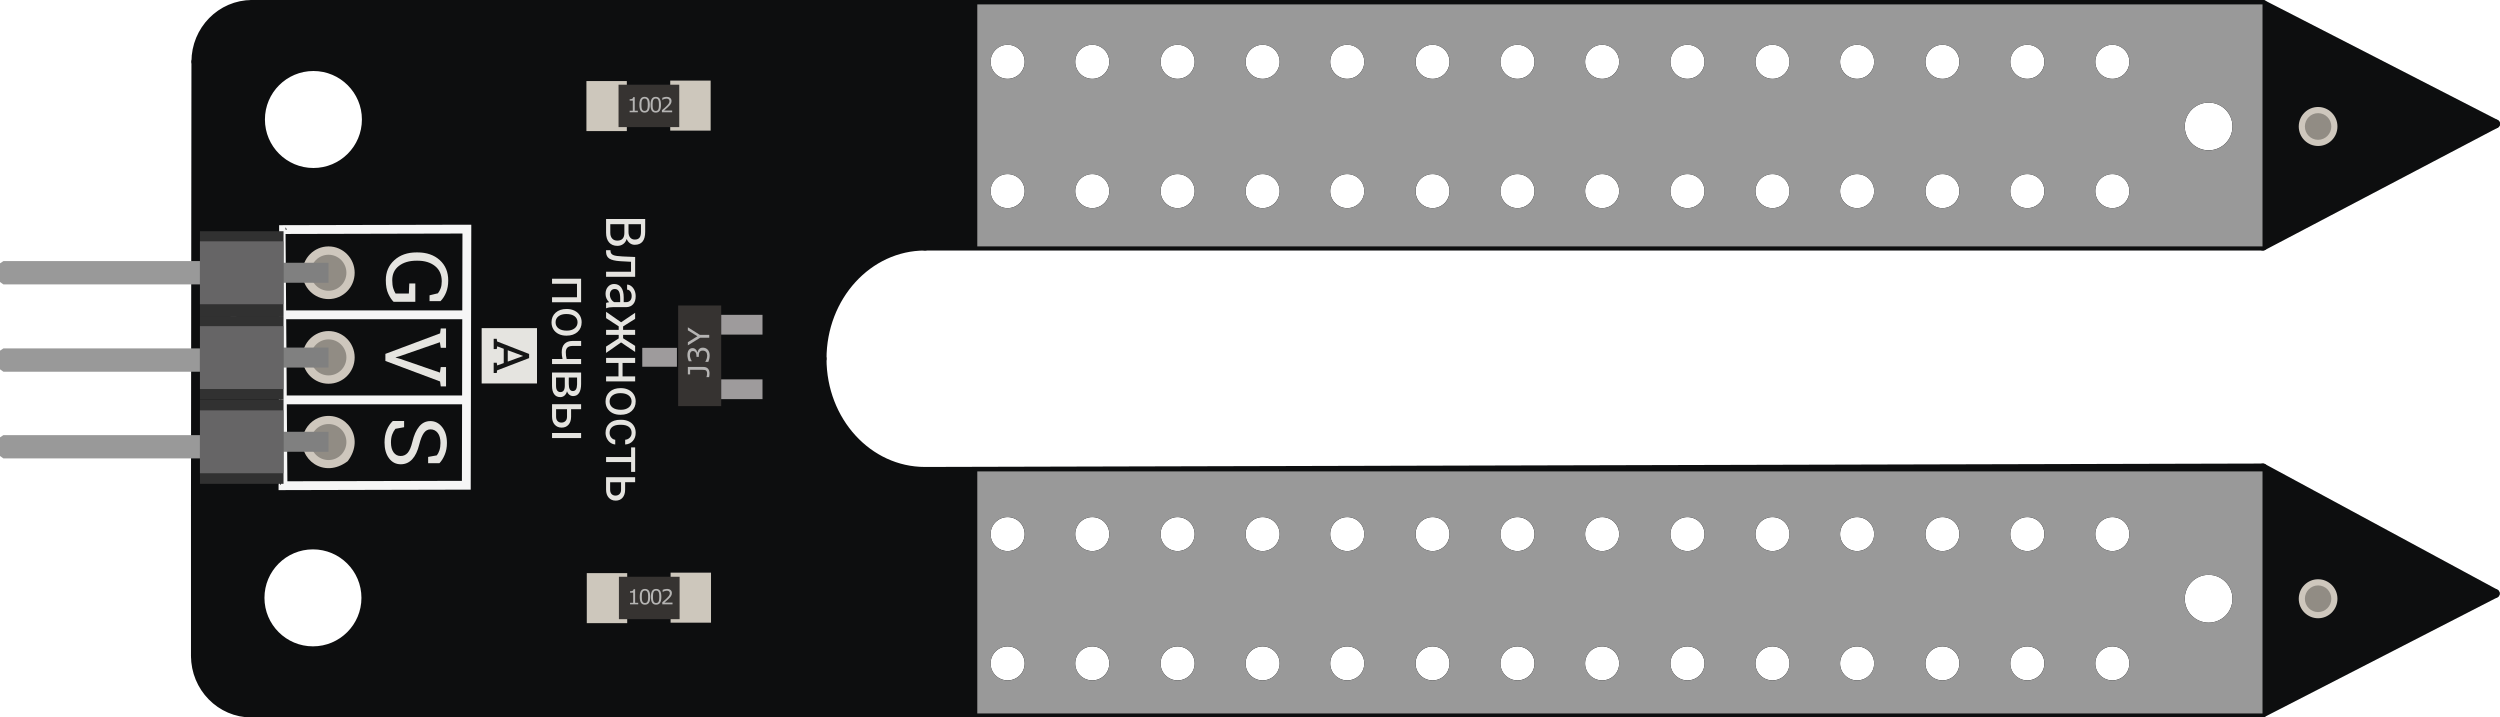 <?xml version="1.0" encoding="utf-8"?>
<!-- Generator: Adobe Illustrator 22.0.1, SVG Export Plug-In . SVG Version: 6.00 Build 0)  -->
<svg version="1.1" id="Слой_1" xmlns="http://www.w3.org/2000/svg" xmlns:xlink="http://www.w3.org/1999/xlink" x="0px" y="0px"
	 viewBox="0 0 212.655 61.03" style="enable-background:new 0 0 212.655 61.03;" xml:space="preserve">
<style type="text/css">
	.st0{fill:#0D0E0F;}
	.st1{fill:none;stroke:#0D0E0F;stroke-width:0.75;stroke-linecap:round;stroke-linejoin:round;stroke-miterlimit:10;}
	.st2{fill:#999999;}
	.st3{fill:#E5E4E0;}
	.st4{fill:#151616;}
	.st5{fill:none;stroke:#F6F6F6;stroke-width:0.75;stroke-miterlimit:10;}
	.st6{fill:#CEC7BD;}
	.st7{fill:#918C84;}
	.st8{fill:#CDC7BC;}
	.st9{fill:#363331;}
	.st10{fill:#B5B4B3;}
	.st11{fill:#9E9B9C;}
	.st12{fill:#808080;}
	.st13{fill:#313131;}
	.st14{fill:#666566;}
</style>
<g id="Конту">
	<g id="XMLID_1_">
		<g>
			<path class="st0" d="M114.6,57.875c0.8,0,1.45-0.64,1.45-1.44
				s-0.65-1.45-1.45-1.45c-0.8,0-1.45,0.65-1.45,1.45
				S113.8,57.875,114.6,57.875z M129.08,57.875c0.8,0,1.45-0.64,1.45-1.44
				s-0.65-1.45-1.45-1.45s-1.45,0.65-1.45,1.45S128.28,57.875,129.08,57.875z
				 M165.23,57.875c0.8,0,1.44-0.64,1.44-1.44s-0.64-1.45-1.44-1.45
				c-0.81,0-1.45,0.65-1.45,1.45S164.42,57.875,165.23,57.875z M172.45,57.875
				c0.8,0,1.45-0.64,1.45-1.44s-0.65-1.45-1.45-1.45
				c-0.8,0-1.45,0.65-1.45,1.45S171.65,57.875,172.45,57.875z M100.17,57.875
				c0.8,0,1.45-0.64,1.45-1.44s-0.65-1.45-1.45-1.45
				c-0.8,0-1.45,0.65-1.45,1.45S99.37,57.875,100.17,57.875z M85.71,57.875
				c0.8,0,1.45-0.64,1.45-1.44s-0.65-1.45-1.45-1.45
				c-0.8,0-1.45,0.65-1.45,1.45S84.91,57.875,85.71,57.875z M150.77,57.875
				c0.8,0,1.45-0.64,1.45-1.44s-0.65-1.45-1.45-1.45
				s-1.45,0.65-1.45,1.45S149.97,57.875,150.77,57.875z M143.54,57.875
				c0.8,0,1.45-0.64,1.45-1.44s-0.65-1.45-1.45-1.45
				s-1.45,0.65-1.45,1.45S142.74,57.875,143.54,57.875z M107.4,57.875
				c0.8,0,1.45-0.64,1.45-1.44s-0.65-1.45-1.45-1.45
				c-0.8,0-1.45,0.65-1.45,1.45S106.6,57.875,107.4,57.875z M179.68,57.875
				c0.8,0,1.45-0.64,1.45-1.44s-0.65-1.45-1.45-1.45
				s-1.45,0.65-1.45,1.45S178.88,57.875,179.68,57.875z M92.91,57.875
				c0.8,0,1.45-0.64,1.45-1.44s-0.65-1.45-1.45-1.45
				c-0.8,0-1.45,0.65-1.45,1.45S92.11,57.875,92.91,57.875z M121.86,57.875
				c0.8,0,1.44-0.64,1.44-1.44s-0.64-1.45-1.44-1.45
				c-0.81,0-1.45,0.65-1.45,1.45S121.05,57.875,121.86,57.875z M157.97,57.875
				c0.8,0,1.45-0.64,1.45-1.44s-0.65-1.45-1.45-1.45
				s-1.45,0.65-1.45,1.45S157.17,57.875,157.97,57.875z M192.49,39.805
				l19.76,10.68l-19.8,10.17H21.4c-2.64,0-4.78-2.18-4.78-4.88v-12.75
				L16.66,5.245c0-2.69,2.14-4.87,4.78-4.87h171.05l19.79,10.16
				l-19.79,10.4H78.68c-4.84,0-8.75,4.29-8.75,9.58c0,5.3,3.91,9.58,8.75,9.58
				L192.49,39.805z M136.28,57.875c0.8,0,1.45-0.64,1.45-1.44
				s-0.65-1.45-1.45-1.45c-0.8,0-1.45,0.65-1.45,1.45
				S135.48,57.875,136.28,57.875z M189.9,10.755c0-1.12-0.91-2.03-2.03-2.03
				c-1.12,0-2.03,0.91-2.03,2.03c0,1.13,0.91,2.03,2.03,2.03
				C188.99,12.785,189.9,11.885,189.9,10.755z M189.9,50.935
				c0-1.13-0.91-2.04-2.03-2.04c-1.12,0-2.03,0.91-2.03,2.04
				c0,1.12,0.91,2.03,2.03,2.03C188.99,52.965,189.9,52.055,189.9,50.935z
				 M181.13,5.255c0-0.8-0.65-1.45-1.45-1.45s-1.45,0.65-1.45,1.45
				s0.65,1.45,1.45,1.45S181.13,6.055,181.13,5.255z M181.13,16.255
				c0-0.8-0.65-1.45-1.45-1.45s-1.45,0.65-1.45,1.45
				c0,0.8,0.65,1.45,1.45,1.45S181.13,17.055,181.13,16.255z M181.13,45.435
				c0-0.8-0.65-1.45-1.45-1.45s-1.45,0.65-1.45,1.45
				S178.88,46.875,179.68,46.875S181.13,46.235,181.13,45.435z M173.9,5.255
				c0-0.8-0.65-1.45-1.45-1.45c-0.8,0-1.45,0.65-1.45,1.45
				s0.65,1.45,1.45,1.45C173.25,6.705,173.9,6.055,173.9,5.255z
				 M173.9,16.255c0-0.8-0.65-1.45-1.45-1.45
				c-0.8,0-1.45,0.65-1.45,1.45c0,0.8,0.65,1.45,1.45,1.45
				C173.25,17.705,173.9,17.055,173.9,16.255z M173.9,45.435
				c0-0.8-0.65-1.45-1.45-1.45c-0.8,0-1.45,0.65-1.45,1.45
				S171.65,46.875,172.45,46.875C173.25,46.875,173.9,46.235,173.9,45.435z
				 M166.67,5.255c0-0.8-0.64-1.45-1.44-1.45c-0.81,0-1.45,0.65-1.45,1.45
				s0.64,1.45,1.45,1.45C166.03,6.705,166.67,6.055,166.67,5.255z
				 M166.67,16.255c0-0.8-0.64-1.45-1.44-1.45
				c-0.81,0-1.45,0.65-1.45,1.45c0,0.8,0.64,1.45,1.45,1.45
				C166.03,17.705,166.67,17.055,166.67,16.255z M166.67,45.435
				c0-0.8-0.64-1.45-1.44-1.45c-0.81,0-1.45,0.65-1.45,1.45
				S164.42,46.875,165.23,46.875C166.03,46.875,166.67,46.235,166.67,45.435z
				 M159.42,5.255c0-0.8-0.65-1.45-1.45-1.45s-1.45,0.65-1.45,1.45
				s0.65,1.45,1.45,1.45S159.42,6.055,159.42,5.255z M159.42,16.255
				c0-0.8-0.65-1.45-1.45-1.45s-1.45,0.65-1.45,1.45
				c0,0.8,0.65,1.45,1.45,1.45S159.42,17.055,159.42,16.255z M159.42,45.435
				c0-0.8-0.65-1.45-1.45-1.45s-1.45,0.65-1.45,1.45
				S157.17,46.875,157.97,46.875S159.42,46.235,159.42,45.435z M152.22,5.255
				c0-0.8-0.65-1.45-1.45-1.45s-1.45,0.65-1.45,1.45s0.65,1.45,1.45,1.45
				S152.22,6.055,152.22,5.255z M152.22,16.255c0-0.8-0.65-1.45-1.45-1.45
				s-1.45,0.65-1.45,1.45c0,0.8,0.65,1.45,1.45,1.45
				S152.22,17.055,152.22,16.255z M152.22,45.435c0-0.8-0.65-1.45-1.45-1.45
				s-1.45,0.65-1.45,1.45S149.97,46.875,150.77,46.875
				S152.22,46.235,152.22,45.435z M144.99,5.255c0-0.8-0.65-1.45-1.45-1.45
				s-1.45,0.65-1.45,1.45s0.65,1.45,1.45,1.45S144.99,6.055,144.99,5.255z
				 M144.99,16.255c0-0.8-0.65-1.45-1.45-1.45s-1.45,0.65-1.45,1.45
				c0,0.8,0.65,1.45,1.45,1.45S144.99,17.055,144.99,16.255z M144.99,45.435
				c0-0.8-0.65-1.45-1.45-1.45s-1.45,0.65-1.45,1.45
				S142.74,46.875,143.54,46.875S144.99,46.235,144.99,45.435z M137.73,5.255
				c0-0.8-0.65-1.45-1.45-1.45c-0.8,0-1.45,0.65-1.45,1.45
				s0.65,1.45,1.45,1.45C137.08,6.705,137.73,6.055,137.73,5.255z
				 M137.73,16.255c0-0.8-0.65-1.45-1.45-1.45
				c-0.8,0-1.45,0.65-1.45,1.45c0,0.8,0.65,1.45,1.45,1.45
				C137.08,17.705,137.73,17.055,137.73,16.255z M137.73,45.435
				c0-0.8-0.65-1.45-1.45-1.45c-0.8,0-1.45,0.65-1.45,1.45
				S135.48,46.875,136.28,46.875C137.08,46.875,137.73,46.235,137.73,45.435z M130.53,5.255
				c0-0.8-0.65-1.45-1.45-1.45s-1.45,0.65-1.45,1.45s0.65,1.45,1.45,1.45
				S130.53,6.055,130.53,5.255z M130.53,16.255c0-0.8-0.65-1.45-1.45-1.45
				s-1.45,0.65-1.45,1.45c0,0.8,0.65,1.45,1.45,1.45
				S130.53,17.055,130.53,16.255z M130.53,45.435c0-0.8-0.65-1.45-1.45-1.45
				s-1.45,0.65-1.45,1.45S128.28,46.875,129.08,46.875
				S130.53,46.235,130.53,45.435z M123.3,5.255c0-0.8-0.64-1.45-1.44-1.45
				c-0.81,0-1.45,0.65-1.45,1.45s0.64,1.45,1.45,1.45
				C122.66,6.705,123.3,6.055,123.3,5.255z M123.3,16.255
				c0-0.8-0.64-1.45-1.44-1.45c-0.81,0-1.45,0.65-1.45,1.45
				c0,0.8,0.64,1.45,1.45,1.45C122.66,17.705,123.3,17.055,123.3,16.255z
				 M123.3,45.435c0-0.8-0.64-1.45-1.44-1.45
				c-0.81,0-1.45,0.65-1.45,1.45S121.05,46.875,121.86,46.875
				C122.66,46.875,123.3,46.235,123.3,45.435z M116.05,5.255
				c0-0.8-0.65-1.45-1.45-1.45c-0.8,0-1.45,0.65-1.45,1.45
				s0.65,1.45,1.45,1.45C115.4,6.705,116.05,6.055,116.05,5.255z
				 M116.05,16.255c0-0.8-0.65-1.45-1.45-1.45
				c-0.8,0-1.45,0.65-1.45,1.45c0,0.8,0.65,1.45,1.45,1.45
				C115.4,17.705,116.05,17.055,116.05,16.255z M116.05,45.435
				c0-0.8-0.65-1.45-1.45-1.45c-0.8,0-1.45,0.65-1.45,1.45
				S113.8,46.875,114.6,46.875C115.4,46.875,116.05,46.235,116.05,45.435z
				 M108.85,5.255c0-0.8-0.65-1.45-1.45-1.45c-0.8,0-1.45,0.65-1.45,1.45
				s0.65,1.45,1.45,1.45C108.2,6.705,108.85,6.055,108.85,5.255z
				 M108.85,16.255c0-0.8-0.65-1.45-1.45-1.45
				c-0.8,0-1.45,0.65-1.45,1.45c0,0.8,0.65,1.45,1.45,1.45
				C108.2,17.705,108.85,17.055,108.85,16.255z M108.85,45.435
				c0-0.8-0.65-1.45-1.45-1.45c-0.8,0-1.45,0.65-1.45,1.45
				S106.6,46.875,107.4,46.875C108.2,46.875,108.85,46.235,108.85,45.435z
				 M101.62,5.255c0-0.8-0.65-1.45-1.45-1.45c-0.8,0-1.45,0.65-1.45,1.45
				s0.65,1.45,1.45,1.45C100.97,6.705,101.62,6.055,101.62,5.255z
				 M101.62,16.255c0-0.8-0.65-1.45-1.45-1.45
				c-0.8,0-1.45,0.65-1.45,1.45c0,0.8,0.65,1.45,1.45,1.45
				C100.97,17.705,101.62,17.055,101.62,16.255z M101.62,45.435
				c0-0.8-0.65-1.45-1.45-1.45c-0.8,0-1.45,0.65-1.45,1.45
				S99.37,46.875,100.17,46.875C100.97,46.875,101.62,46.235,101.62,45.435z
				 M94.36,5.255c0-0.8-0.65-1.45-1.45-1.45c-0.8,0-1.45,0.65-1.45,1.45
				s0.65,1.45,1.45,1.45C93.71,6.705,94.36,6.055,94.36,5.255z
				 M94.36,16.255c0-0.8-0.65-1.45-1.45-1.45
				c-0.8,0-1.45,0.65-1.45,1.45c0,0.8,0.65,1.45,1.45,1.45
				C93.71,17.705,94.36,17.055,94.36,16.255z M94.36,45.435
				c0-0.8-0.65-1.45-1.45-1.45c-0.8,0-1.45,0.65-1.45,1.45
				S92.11,46.875,92.91,46.875C93.71,46.875,94.36,46.235,94.36,45.435z M87.16,5.255
				c0-0.8-0.65-1.45-1.45-1.45c-0.8,0-1.45,0.65-1.45,1.45
				s0.65,1.45,1.45,1.45C86.51,6.705,87.16,6.055,87.16,5.255z
				 M87.16,16.255c0-0.8-0.65-1.45-1.45-1.45
				c-0.8,0-1.45,0.65-1.45,1.45c0,0.8,0.65,1.45,1.45,1.45
				C86.51,17.705,87.16,17.055,87.16,16.255z M87.16,45.435
				c0-0.8-0.65-1.45-1.45-1.45c-0.8,0-1.45,0.65-1.45,1.45
				S84.91,46.875,85.71,46.875C86.51,46.875,87.16,46.235,87.16,45.435z M31.16,10.165
				c0-2.49-2.02-4.5-4.5-4.5c-2.49,0-4.5,2.01-4.5,4.5c0,2.48,2.01,4.5,4.5,4.5
				C29.14,14.665,31.16,12.645,31.16,10.165z M31.12,50.855
				c0-2.48-2.01-4.5-4.5-4.5c-2.48,0-4.5,2.02-4.5,4.5c0,2.49,2.02,4.5,4.5,4.5
				C29.11,55.355,31.12,53.345,31.12,50.855z"/>
		</g>
		<g>
			<path class="st1" d="M16.66,5.245c0-2.69,2.14-4.87,4.78-4.87"/>
			<line class="st1" x1="21.44" y1="0.375" x2="192.49" y2="0.375"/>
			<line class="st1" x1="192.49" y1="20.935" x2="78.68" y2="20.935"/>
			<line class="st1" x1="192.49" y1="0.375" x2="212.28" y2="10.535"/>
			<line class="st1" x1="192.49" y1="20.935" x2="212.28" y2="10.535"/>
			<path class="st1" d="M69.93,30.515c0-5.29,3.91-9.58,8.75-9.58"/>
			<line class="st1" x1="16.66" y1="5.245" x2="16.62" y2="43.025"/>
			<circle class="st1" cx="26.66" cy="10.165" r="4.5"/>
			<path class="st1" d="M16.62,55.775c0,2.7,2.14,4.88,4.78,4.88"/>
			<line class="st1" x1="21.4" y1="60.655" x2="192.45" y2="60.655"/>
			<line class="st1" x1="192.49" y1="39.805" x2="78.68" y2="40.095"/>
			<line class="st1" x1="192.45" y1="60.655" x2="212.25" y2="50.485"/>
			<line class="st1" x1="192.49" y1="39.805" x2="212.25" y2="50.485"/>
			<path class="st1" d="M69.93,30.515c0,5.3,3.91,9.58,8.75,9.58"/>
			<line class="st1" x1="16.62" y1="55.775" x2="16.62" y2="43.025"/>
			<circle class="st1" cx="26.62" cy="50.855" r="4.5"/>
		</g>
	</g>
</g>
<g id="Слой_14">
	<path class="st2" d="M83.13,0.372v20.588h109.324V0.372H83.13z M85.714,6.708
		c-0.8,0-1.449-0.649-1.449-1.449c0-0.8,0.649-1.449,1.449-1.449
		S87.163,4.458,87.163,5.259C87.163,6.059,86.514,6.708,85.714,6.708z M92.913,6.708
		c-0.8,0-1.449-0.649-1.449-1.449c0-0.8,0.649-1.449,1.449-1.449
		s1.449,0.649,1.449,1.449C94.362,6.059,93.713,6.708,92.913,6.708z
		 M100.17,6.708c-0.8,0-1.449-0.649-1.449-1.449
		c0-0.8,0.649-1.449,1.449-1.449c0.8,0,1.449,0.649,1.449,1.449
		C101.619,6.059,100.971,6.708,100.17,6.708z M107.399,6.708
		c-0.8,0-1.449-0.649-1.449-1.449c0-0.8,0.649-1.449,1.449-1.449
		s1.449,0.649,1.449,1.449C108.848,6.059,108.199,6.708,107.399,6.708z
		 M114.598,6.708c-0.8,0-1.449-0.649-1.449-1.449c0-0.8,0.649-1.449,1.449-1.449
		s1.449,0.649,1.449,1.449C116.047,6.059,115.398,6.708,114.598,6.708z
		 M121.855,6.708c-0.8,0-1.449-0.649-1.449-1.449
		c0-0.8,0.649-1.449,1.449-1.449c0.8,0,1.449,0.649,1.449,1.449
		C123.305,6.059,122.656,6.708,121.855,6.708z M129.084,6.708
		c-0.8,0-1.449-0.649-1.449-1.449c0-0.8,0.649-1.449,1.449-1.449
		s1.449,0.649,1.449,1.449C130.533,6.059,129.884,6.708,129.084,6.708z
		 M136.283,6.708c-0.8,0-1.449-0.649-1.449-1.449c0-0.8,0.649-1.449,1.449-1.449
		s1.449,0.649,1.449,1.449C137.732,6.059,137.083,6.708,136.283,6.708z
		 M143.541,6.708c-0.8,0-1.449-0.649-1.449-1.449
		c0-0.8,0.649-1.449,1.449-1.449c0.8,0,1.449,0.649,1.449,1.449
		C144.99,6.059,144.341,6.708,143.541,6.708z M150.769,6.708
		c-0.8,0-1.449-0.649-1.449-1.449c0-0.8,0.649-1.449,1.449-1.449
		s1.449,0.649,1.449,1.449C152.218,6.059,151.569,6.708,150.769,6.708z
		 M157.968,6.708c-0.8,0-1.449-0.649-1.449-1.449c0-0.8,0.649-1.449,1.449-1.449
		s1.449,0.649,1.449,1.449C159.417,6.059,158.768,6.708,157.968,6.708z
		 M165.226,6.708c-0.8,0-1.449-0.649-1.449-1.449
		c0-0.8,0.649-1.449,1.449-1.449c0.8,0,1.449,0.649,1.449,1.449
		C166.675,6.059,166.026,6.708,165.226,6.708z M172.454,6.708
		c-0.8,0-1.449-0.649-1.449-1.449c0-0.8,0.649-1.449,1.449-1.449
		s1.449,0.649,1.449,1.449C173.903,6.059,173.254,6.708,172.454,6.708z
		 M179.682,6.708c-0.8,0-1.449-0.649-1.449-1.449c0-0.8,0.649-1.449,1.449-1.449
		s1.449,0.649,1.449,1.449C181.131,6.059,180.483,6.708,179.682,6.708z
		 M85.714,17.708c-0.8,0-1.449-0.649-1.449-1.449c0-0.8,0.649-1.449,1.449-1.449
		s1.449,0.649,1.449,1.449C87.163,17.059,86.514,17.708,85.714,17.708z
		 M92.913,17.708c-0.8,0-1.449-0.649-1.449-1.449c0-0.8,0.649-1.449,1.449-1.449
		s1.449,0.649,1.449,1.449C94.362,17.059,93.713,17.708,92.913,17.708z
		 M100.17,17.708c-0.8,0-1.449-0.649-1.449-1.449
		c0-0.8,0.649-1.449,1.449-1.449c0.8,0,1.449,0.649,1.449,1.449
		C101.619,17.059,100.971,17.708,100.17,17.708z M107.399,17.708
		c-0.8,0-1.449-0.649-1.449-1.449c0-0.8,0.649-1.449,1.449-1.449
		s1.449,0.649,1.449,1.449C108.848,17.059,108.199,17.708,107.399,17.708z
		 M114.598,17.708c-0.8,0-1.449-0.649-1.449-1.449
		c0-0.8,0.649-1.449,1.449-1.449s1.449,0.649,1.449,1.449
		C116.047,17.059,115.398,17.708,114.598,17.708z M121.855,17.708
		c-0.8,0-1.449-0.649-1.449-1.449c0-0.8,0.649-1.449,1.449-1.449
		c0.8,0,1.449,0.649,1.449,1.449C123.305,17.059,122.656,17.708,121.855,17.708z
		 M129.084,17.708c-0.8,0-1.449-0.649-1.449-1.449c0-0.8,0.649-1.449,1.449-1.449
		s1.449,0.649,1.449,1.449C130.533,17.059,129.884,17.708,129.084,17.708z
		 M136.283,17.708c-0.8,0-1.449-0.649-1.449-1.449
		c0-0.8,0.649-1.449,1.449-1.449s1.449,0.649,1.449,1.449
		C137.732,17.059,137.083,17.708,136.283,17.708z M143.541,17.708
		c-0.8,0-1.449-0.649-1.449-1.449c0-0.8,0.649-1.449,1.449-1.449
		c0.8,0,1.449,0.649,1.449,1.449C144.99,17.059,144.341,17.708,143.541,17.708z
		 M150.769,17.708c-0.8,0-1.449-0.649-1.449-1.449
		c0-0.8,0.649-1.449,1.449-1.449s1.449,0.649,1.449,1.449
		C152.218,17.059,151.569,17.708,150.769,17.708z M157.968,17.708
		c-0.8,0-1.449-0.649-1.449-1.449c0-0.8,0.649-1.449,1.449-1.449
		s1.449,0.649,1.449,1.449C159.417,17.059,158.768,17.708,157.968,17.708z
		 M165.226,17.708c-0.8,0-1.449-0.649-1.449-1.449
		c0-0.8,0.649-1.449,1.449-1.449c0.8,0,1.449,0.649,1.449,1.449
		C166.675,17.059,166.026,17.708,165.226,17.708z M172.454,17.708
		c-0.8,0-1.449-0.649-1.449-1.449c0-0.8,0.649-1.449,1.449-1.449
		s1.449,0.649,1.449,1.449C173.903,17.059,173.254,17.708,172.454,17.708z
		 M179.682,17.708c-0.8,0-1.449-0.649-1.449-1.449
		c0-0.8,0.649-1.449,1.449-1.449s1.449,0.649,1.449,1.449
		C181.131,17.059,180.483,17.708,179.682,17.708z M189.901,10.759
		c0,1.122-0.909,2.031-2.031,2.031s-2.031-0.909-2.031-2.031s0.909-2.031,2.031-2.031
		S189.901,9.637,189.901,10.759z"/>
	<path class="st2" d="M83.13,40.1v20.588h109.324V40.1H83.13z M85.714,46.88
		c-0.8,0-1.449-0.649-1.449-1.449c0-0.8,0.649-1.449,1.449-1.449
		s1.449,0.649,1.449,1.449C87.163,46.231,86.514,46.88,85.714,46.88z
		 M92.913,46.88c-0.8,0-1.449-0.649-1.449-1.449c0-0.8,0.649-1.449,1.449-1.449
		s1.449,0.649,1.449,1.449C94.362,46.231,93.713,46.88,92.913,46.88z
		 M100.17,46.88c-0.8,0-1.449-0.649-1.449-1.449
		c0-0.8,0.649-1.449,1.449-1.449c0.8,0,1.449,0.649,1.449,1.449
		C101.619,46.231,100.971,46.88,100.17,46.88z M107.399,46.88
		c-0.8,0-1.449-0.649-1.449-1.449c0-0.8,0.649-1.449,1.449-1.449
		s1.449,0.649,1.449,1.449C108.848,46.231,108.199,46.88,107.399,46.88z
		 M114.598,46.88c-0.8,0-1.449-0.649-1.449-1.449
		c0-0.8,0.649-1.449,1.449-1.449s1.449,0.649,1.449,1.449
		C116.047,46.231,115.398,46.88,114.598,46.88z M121.855,46.88
		c-0.8,0-1.449-0.649-1.449-1.449c0-0.8,0.649-1.449,1.449-1.449
		c0.8,0,1.449,0.649,1.449,1.449C123.305,46.231,122.656,46.88,121.855,46.88z
		 M129.084,46.88c-0.8,0-1.449-0.649-1.449-1.449c0-0.8,0.649-1.449,1.449-1.449
		s1.449,0.649,1.449,1.449C130.533,46.231,129.884,46.88,129.084,46.88z
		 M136.283,46.88c-0.8,0-1.449-0.649-1.449-1.449
		c0-0.8,0.649-1.449,1.449-1.449s1.449,0.649,1.449,1.449
		C137.732,46.231,137.083,46.88,136.283,46.88z M143.541,46.88
		c-0.8,0-1.449-0.649-1.449-1.449c0-0.8,0.649-1.449,1.449-1.449
		c0.8,0,1.449,0.649,1.449,1.449C144.99,46.231,144.341,46.88,143.541,46.88z
		 M150.769,46.88c-0.8,0-1.449-0.649-1.449-1.449
		c0-0.8,0.649-1.449,1.449-1.449s1.449,0.649,1.449,1.449
		C152.218,46.231,151.569,46.88,150.769,46.88z M157.968,46.88
		c-0.8,0-1.449-0.649-1.449-1.449c0-0.8,0.649-1.449,1.449-1.449
		s1.449,0.649,1.449,1.449C159.417,46.231,158.768,46.88,157.968,46.88z
		 M165.226,46.88c-0.8,0-1.449-0.649-1.449-1.449
		c0-0.8,0.649-1.449,1.449-1.449c0.8,0,1.449,0.649,1.449,1.449
		C166.675,46.231,166.026,46.88,165.226,46.88z M172.454,46.88
		c-0.8,0-1.449-0.649-1.449-1.449c0-0.8,0.649-1.449,1.449-1.449
		s1.449,0.649,1.449,1.449C173.903,46.231,173.254,46.88,172.454,46.88z
		 M179.682,46.88c-0.8,0-1.449-0.649-1.449-1.449
		c0-0.8,0.649-1.449,1.449-1.449s1.449,0.649,1.449,1.449
		C181.131,46.231,180.483,46.88,179.682,46.88z M85.714,57.88
		c-0.8,0-1.449-0.649-1.449-1.449c0-0.8,0.649-1.449,1.449-1.449
		s1.449,0.649,1.449,1.449C87.163,57.231,86.514,57.88,85.714,57.88z
		 M92.913,57.88c-0.8,0-1.449-0.649-1.449-1.449c0-0.8,0.649-1.449,1.449-1.449
		s1.449,0.649,1.449,1.449C94.362,57.231,93.713,57.88,92.913,57.88z
		 M100.17,57.88c-0.8,0-1.449-0.649-1.449-1.449
		c0-0.8,0.649-1.449,1.449-1.449c0.8,0,1.449,0.649,1.449,1.449
		C101.619,57.231,100.971,57.88,100.17,57.88z M107.399,57.88
		c-0.8,0-1.449-0.649-1.449-1.449c0-0.8,0.649-1.449,1.449-1.449
		s1.449,0.649,1.449,1.449C108.848,57.231,108.199,57.88,107.399,57.88z
		 M114.598,57.88c-0.8,0-1.449-0.649-1.449-1.449
		c0-0.8,0.649-1.449,1.449-1.449s1.449,0.649,1.449,1.449
		C116.047,57.231,115.398,57.88,114.598,57.88z M121.855,57.88
		c-0.8,0-1.449-0.649-1.449-1.449c0-0.8,0.649-1.449,1.449-1.449
		c0.8,0,1.449,0.649,1.449,1.449C123.305,57.231,122.656,57.88,121.855,57.88z
		 M129.084,57.88c-0.8,0-1.449-0.649-1.449-1.449c0-0.8,0.649-1.449,1.449-1.449
		s1.449,0.649,1.449,1.449C130.533,57.231,129.884,57.88,129.084,57.88z
		 M136.283,57.88c-0.8,0-1.449-0.649-1.449-1.449
		c0-0.8,0.649-1.449,1.449-1.449s1.449,0.649,1.449,1.449
		C137.732,57.231,137.083,57.88,136.283,57.88z M143.541,57.88
		c-0.8,0-1.449-0.649-1.449-1.449c0-0.8,0.649-1.449,1.449-1.449
		c0.8,0,1.449,0.649,1.449,1.449C144.99,57.231,144.341,57.88,143.541,57.88z
		 M150.769,57.88c-0.8,0-1.449-0.649-1.449-1.449
		c0-0.8,0.649-1.449,1.449-1.449s1.449,0.649,1.449,1.449
		C152.218,57.231,151.569,57.88,150.769,57.88z M157.968,57.88
		c-0.8,0-1.449-0.649-1.449-1.449c0-0.8,0.649-1.449,1.449-1.449
		s1.449,0.649,1.449,1.449C159.417,57.231,158.768,57.88,157.968,57.88z
		 M165.226,57.88c-0.8,0-1.449-0.649-1.449-1.449
		c0-0.8,0.649-1.449,1.449-1.449c0.8,0,1.449,0.649,1.449,1.449
		C166.675,57.231,166.026,57.88,165.226,57.88z M172.454,57.88
		c-0.8,0-1.449-0.649-1.449-1.449c0-0.8,0.649-1.449,1.449-1.449
		s1.449,0.649,1.449,1.449C173.903,57.231,173.254,57.88,172.454,57.88z
		 M179.682,57.88c-0.8,0-1.449-0.649-1.449-1.449
		c0-0.8,0.649-1.449,1.449-1.449s1.449,0.649,1.449,1.449
		C181.131,57.231,180.483,57.88,179.682,57.88z M189.901,50.931
		c0,1.122-0.909,2.031-2.031,2.031s-2.031-0.909-2.031-2.031c0-1.122,0.909-2.031,2.031-2.031
		S189.901,49.809,189.901,50.931z"/>
	<g>
		<path class="st3" d="M51.555,18.63h3.326v1.097c0,0.364-0.075,0.638-0.224,0.821
			c-0.149,0.184-0.37,0.275-0.663,0.275c-0.155,0-0.293-0.044-0.412-0.134
			c-0.12-0.089-0.212-0.21-0.278-0.364c-0.05,0.181-0.146,0.324-0.287,0.43
			c-0.141,0.105-0.309,0.158-0.503,0.158c-0.299,0-0.533-0.098-0.704-0.292
			c-0.17-0.195-0.256-0.471-0.256-0.827V18.63z M53.11,19.072h-1.197v0.73
			c0,0.206,0.053,0.368,0.159,0.487c0.105,0.119,0.251,0.178,0.437,0.178
			c0.401,0,0.601-0.219,0.601-0.659V19.072z M53.462,19.072v0.668
			c0,0.194,0.048,0.349,0.144,0.464c0.096,0.116,0.227,0.174,0.392,0.174
			c0.183,0,0.316-0.054,0.399-0.161s0.125-0.271,0.125-0.491v-0.654H53.462z"/>
		<path class="st3" d="M54.026,23.544h-2.472v-0.428h2.122v-0.848l-0.925-0.051
			c-0.425-0.028-0.729-0.1-0.911-0.215c-0.183-0.116-0.278-0.3-0.286-0.552
			v-0.17h0.373l0.009,0.122c0.015,0.138,0.095,0.237,0.238,0.297
			c0.143,0.06,0.408,0.099,0.795,0.115l1.058,0.046V23.544z"/>
		<path class="st3" d="M51.555,25.767c0.049-0.024,0.136-0.044,0.26-0.06
			c-0.204-0.198-0.306-0.435-0.306-0.71c0-0.246,0.069-0.447,0.207-0.604
			c0.138-0.158,0.312-0.236,0.524-0.236c0.257,0,0.458,0.099,0.6,0.296
			c0.143,0.197,0.214,0.475,0.214,0.833v0.415h0.194
			c0.148,0,0.266-0.044,0.353-0.133c0.087-0.089,0.131-0.221,0.131-0.394
			c0-0.152-0.038-0.28-0.114-0.382c-0.076-0.103-0.168-0.154-0.276-0.154v-0.429
			c0.124,0,0.243,0.044,0.357,0.132c0.115,0.088,0.206,0.208,0.273,0.359
			c0.067,0.151,0.101,0.318,0.101,0.499c0,0.287-0.071,0.512-0.213,0.675
			c-0.143,0.163-0.338,0.248-0.588,0.253h-1.137c-0.227,0-0.408,0.029-0.542,0.088
			h-0.037V25.767z M51.877,25.06c0,0.133,0.034,0.26,0.103,0.38
			c0.068,0.12,0.158,0.207,0.267,0.26h0.507v-0.334
			c0-0.522-0.151-0.783-0.455-0.783c-0.132,0-0.236,0.044-0.311,0.134
			C51.914,24.805,51.877,24.92,51.877,25.06z"/>
		<path class="st3" d="M52.628,28.782v-0.299h-1.074v-0.426h1.074v-0.299l-1.074-0.698
			v-0.539l1.279,0.892l1.192-0.806v0.516l-1.023,0.643v0.292h1.023v0.426h-1.023
			v0.29l1.023,0.647v0.516l-1.195-0.809l-1.277,0.892v-0.539L52.628,28.782z"/>
		<path class="st3" d="M51.555,32.443v-0.426h1.055v-1.145h-1.055v-0.429h2.472v0.429
			h-1.071v1.145h1.071v0.426H51.555z"/>
		<path class="st3" d="M52.814,33.014c0.242,0,0.459,0.048,0.653,0.144
			s0.343,0.229,0.448,0.401c0.105,0.171,0.158,0.366,0.158,0.586
			c0,0.34-0.116,0.614-0.35,0.823c-0.233,0.21-0.542,0.314-0.93,0.314H52.763
			c-0.241,0-0.457-0.046-0.648-0.139c-0.191-0.094-0.34-0.227-0.446-0.398
			c-0.106-0.173-0.16-0.372-0.16-0.596c0-0.338,0.117-0.612,0.35-0.821
			c0.233-0.21,0.542-0.314,0.925-0.314H52.814z M52.763,33.442
			c-0.274,0-0.494,0.064-0.66,0.192c-0.166,0.129-0.249,0.3-0.249,0.516
			s0.084,0.389,0.252,0.516c0.168,0.128,0.404,0.191,0.707,0.191
			c0.271,0,0.491-0.065,0.659-0.194c0.168-0.13,0.252-0.303,0.252-0.518
			c0-0.211-0.083-0.38-0.249-0.509S53.072,33.442,52.763,33.442z"/>
		<path class="st3" d="M51.854,36.818c0,0.152,0.045,0.285,0.137,0.398
			c0.092,0.114,0.206,0.177,0.343,0.189v0.402
			c-0.142-0.007-0.276-0.057-0.404-0.146c-0.128-0.091-0.23-0.212-0.306-0.363
			s-0.114-0.312-0.114-0.48c0-0.339,0.112-0.609,0.337-0.81
			s0.532-0.301,0.922-0.301h0.071c0.241,0,0.455,0.045,0.642,0.134
			c0.187,0.089,0.333,0.217,0.436,0.384c0.104,0.166,0.155,0.363,0.155,0.591
			c0,0.279-0.083,0.512-0.249,0.696c-0.166,0.186-0.381,0.284-0.646,0.296v-0.402
			c0.16-0.013,0.292-0.073,0.394-0.184c0.103-0.109,0.154-0.245,0.154-0.406
			c0-0.217-0.077-0.385-0.232-0.504c-0.154-0.119-0.378-0.179-0.67-0.179h-0.08
			c-0.285,0-0.504,0.06-0.658,0.178S51.854,36.598,51.854,36.818z"/>
		<path class="st3" d="M53.684,40.14v-0.836h-2.129v-0.427h2.129v-0.82h0.343v2.083
			H53.684z"/>
		<path class="st3" d="M53.174,41.02v0.647c-0.003,0.282-0.076,0.506-0.219,0.67
			c-0.144,0.164-0.337,0.247-0.583,0.247c-0.247,0-0.445-0.085-0.594-0.254
			c-0.149-0.169-0.224-0.396-0.224-0.682v-1.056h2.472v0.427H53.174z
			 M52.829,41.02h-0.93v0.634c0,0.159,0.041,0.283,0.123,0.37
			c0.081,0.088,0.193,0.132,0.334,0.132c0.137,0,0.25-0.043,0.337-0.128
			s0.133-0.205,0.136-0.358V41.02z"/>
		<path class="st3" d="M46.958,25.711v-0.426h2.122v-1.147h-2.122v-0.429h2.472v2.002
			H46.958z"/>
		<path class="st3" d="M48.217,26.282c0.242,0,0.459,0.048,0.653,0.144
			c0.193,0.096,0.343,0.229,0.448,0.401c0.105,0.171,0.158,0.367,0.158,0.586
			c0,0.339-0.116,0.614-0.35,0.824c-0.233,0.209-0.542,0.314-0.93,0.314h-0.029
			c-0.241,0-0.457-0.046-0.648-0.14c-0.191-0.093-0.34-0.226-0.446-0.398
			s-0.16-0.371-0.16-0.596c0-0.338,0.117-0.611,0.35-0.821
			c0.233-0.209,0.542-0.314,0.925-0.314H48.217z M48.167,26.711
			c-0.274,0-0.494,0.064-0.66,0.192c-0.166,0.128-0.249,0.3-0.249,0.515
			c0,0.217,0.084,0.389,0.252,0.516c0.168,0.127,0.404,0.191,0.707,0.191
			c0.271,0,0.491-0.065,0.659-0.195c0.168-0.13,0.252-0.302,0.252-0.517
			c0-0.21-0.083-0.38-0.249-0.509S48.476,26.711,48.167,26.711z"/>
		<path class="st3" d="M46.958,30.968v-0.428h0.896c-0.049-0.188-0.073-0.379-0.073-0.576
			c0-0.312,0.079-0.549,0.238-0.713c0.158-0.164,0.383-0.247,0.676-0.25h0.738v0.426
			h-0.751c-0.369,0.008-0.553,0.187-0.553,0.537c0,0.197,0.024,0.389,0.073,0.576
			h1.229v0.428H46.958z"/>
		<path class="st3" d="M46.958,31.689h2.472v0.972c0,0.332-0.058,0.587-0.173,0.764
			c-0.115,0.178-0.283,0.266-0.506,0.266c-0.114,0-0.217-0.033-0.31-0.104
			c-0.092-0.068-0.163-0.17-0.211-0.306c-0.035,0.151-0.104,0.271-0.206,0.362
			s-0.224,0.137-0.366,0.137c-0.227,0-0.4-0.084-0.521-0.252
			c-0.121-0.168-0.181-0.405-0.181-0.713V31.689z M48.043,32.115h-0.745v0.704
			c0,0.179,0.033,0.312,0.098,0.399c0.065,0.089,0.158,0.133,0.276,0.133
			c0.247,0,0.37-0.183,0.37-0.549V32.115z M48.381,32.115v0.55
			c0,0.399,0.116,0.599,0.347,0.599s0.351-0.188,0.359-0.566v-0.582H48.381z"/>
		<path class="st3" d="M48.578,34.81v0.647c-0.003,0.282-0.076,0.506-0.219,0.67
			c-0.144,0.164-0.337,0.247-0.583,0.247c-0.247,0-0.445-0.085-0.594-0.254
			c-0.149-0.169-0.224-0.396-0.224-0.682v-1.056h2.472v0.427H48.578z
			 M46.958,37.263v-0.429h2.472v0.429H46.958z M48.232,34.81h-0.93v0.634
			c0,0.159,0.041,0.283,0.123,0.37c0.081,0.088,0.193,0.132,0.334,0.132
			c0.137,0,0.25-0.043,0.337-0.128s0.133-0.205,0.136-0.358V34.81z"/>
	</g>
</g>
<g id="Колодка">
	<g>
		<path class="st3" d="M22.804,23.664c0,0.359-0.081,0.641-0.244,0.845
			c-0.163,0.205-0.388,0.307-0.675,0.307c-0.158,0-0.296-0.043-0.412-0.128
			s-0.21-0.21-0.282-0.375c-0.055,0.187-0.146,0.321-0.272,0.403
			c-0.127,0.082-0.284,0.123-0.473,0.123h-0.159c-0.069,0-0.122,0.014-0.16,0.042
			c-0.038,0.027-0.061,0.073-0.068,0.137l-0.011,0.078h-0.379v-0.328
			c0-0.207,0.056-0.353,0.166-0.437s0.253-0.126,0.429-0.126h0.179
			c0.152,0,0.271-0.041,0.358-0.123c0.087-0.082,0.133-0.197,0.137-0.347v-0.519
			h-0.827l-0.064,0.339h-0.377v-1.31h0.377l0.064,0.337h2.251l0.064-0.337h0.379
			v0.337V23.664z M21.421,23.214v0.439c0,0.176,0.038,0.309,0.112,0.397
			s0.183,0.132,0.323,0.132s0.253-0.044,0.337-0.131
			c0.084-0.088,0.126-0.217,0.126-0.388v-0.45H21.421z"/>
		<path class="st3" d="M22.804,26.574h-0.379l-0.064-0.339h-1.637
			c-0.207,0-0.361,0.056-0.465,0.168c-0.103,0.112-0.153,0.266-0.153,0.461
			c0,0.199,0.051,0.354,0.152,0.467c0.103,0.113,0.258,0.169,0.466,0.169h1.637
			l0.064-0.337h0.379v1.31h-0.379l-0.064-0.339h-1.637
			c-0.353,0-0.623-0.117-0.814-0.351s-0.286-0.541-0.286-0.92
			c0-0.378,0.095-0.683,0.286-0.916s0.462-0.349,0.814-0.349h1.637l0.064-0.336
			h0.379v0.336v0.634V26.574z"/>
		<path class="st3" d="M21.803,31.066v-0.477l0.431-0.083
			c0.034-0.055,0.064-0.135,0.09-0.241c0.026-0.106,0.039-0.218,0.039-0.337
			c0-0.174-0.036-0.308-0.108-0.403c-0.072-0.095-0.166-0.143-0.281-0.143
			c-0.106,0-0.193,0.05-0.262,0.149s-0.141,0.271-0.217,0.514
			c-0.096,0.349-0.223,0.614-0.381,0.794c-0.158,0.181-0.365,0.271-0.622,0.271
			c-0.269,0-0.48-0.107-0.636-0.321s-0.232-0.497-0.232-0.847
			c0-0.251,0.039-0.477,0.118-0.679c0.079-0.202,0.188-0.37,0.327-0.505h0.655
			v0.491l-0.446,0.067c-0.052,0.064-0.095,0.15-0.128,0.26
			c-0.034,0.109-0.051,0.231-0.051,0.366c0,0.174,0.035,0.306,0.105,0.396
			c0.07,0.09,0.165,0.136,0.282,0.136c0.121,0,0.218-0.043,0.291-0.129
			c0.073-0.086,0.142-0.237,0.207-0.453c0.107-0.375,0.235-0.659,0.383-0.852
			c0.148-0.192,0.351-0.289,0.607-0.289c0.254,0,0.462,0.108,0.624,0.326
			c0.161,0.217,0.244,0.49,0.248,0.819c0,0.243-0.036,0.465-0.109,0.665
			c-0.073,0.2-0.171,0.368-0.293,0.504H21.803z"/>
		<path class="st3" d="M21.803,33.763v-0.475l0.431-0.084
			c0.034-0.055,0.064-0.135,0.09-0.24c0.026-0.105,0.039-0.219,0.039-0.338
			c0-0.174-0.036-0.307-0.108-0.402c-0.072-0.095-0.166-0.142-0.281-0.142
			c-0.106,0-0.193,0.05-0.262,0.148s-0.141,0.271-0.217,0.515
			c-0.096,0.348-0.223,0.613-0.381,0.793s-0.365,0.271-0.622,0.271
			c-0.269,0-0.48-0.107-0.636-0.322s-0.232-0.496-0.232-0.848
			c0-0.25,0.039-0.477,0.118-0.679c0.079-0.201,0.188-0.37,0.327-0.505h0.655
			v0.491l-0.446,0.067c-0.052,0.063-0.095,0.15-0.128,0.26
			c-0.034,0.109-0.051,0.23-0.051,0.365c0,0.174,0.035,0.307,0.105,0.396
			s0.165,0.137,0.282,0.137c0.121,0,0.218-0.043,0.291-0.131
			c0.073-0.086,0.142-0.236,0.207-0.451c0.107-0.376,0.235-0.659,0.383-0.853
			c0.148-0.192,0.351-0.288,0.607-0.288c0.254,0,0.462,0.108,0.624,0.325
			c0.161,0.218,0.244,0.489,0.248,0.819c0,0.242-0.036,0.465-0.109,0.664
			s-0.171,0.367-0.293,0.504H21.803z"/>
		<path class="st3" d="M22.425,34.056h0.379v1.311h-0.379l-0.064-0.339h-2.251
			l-0.064,0.339h-0.377v-1.311h0.377l0.064,0.339h2.251L22.425,34.056z"/>
		<path class="st3" d="M20.045,35.574l0.032,0.227l2.727,0.962v0.649l-2.727,0.956
			l-0.032,0.226h-0.377v-1.077h0.377l0.039,0.22l0.431-0.14v-1.025l-0.431-0.139
			l-0.039,0.22h-0.377v-1.078H20.045z M20.978,36.722v0.726l1.104-0.356v-0.013
			L20.978,36.722z"/>
	</g>
	<rect x="40.971" y="27.912" class="st3" width="4.707" height="4.707"/>
	<g>
		<path class="st4" d="M42.254,28.819l0.031,0.226l2.723,1.063v0.353l-2.723,1.044
			l-0.031,0.224h-0.261v-0.873h0.261l0.039,0.229l0.556-0.2V29.667l-0.556-0.207
			l-0.039,0.23h-0.261v-0.871H42.254z M43.19,29.794v0.965l1.295-0.472v-0.013
			L43.19,29.794z"/>
	</g>
	<path class="st5" d="M24.118,19.668c0-0.092,0-0.14,0-0.14l15.542-0.039
		c0,0,0.026-0,0.053-0c-0,0.028-0,0.057-0,0.057l-0.048,21.695
		c0,0-0,0.012-0,0.034c-2.106,0.005-15.259,0.038-15.259,0.038
		s-0.168,0-0.336,0.001c0-0.046,0-0.091,0-0.091
		S24.114,21.523,24.118,19.668z"/>
	<line class="st5" x1="39.682" y1="34.015" x2="24.088" y2="34.015"/>
	<line class="st5" x1="39.698" y1="26.779" x2="24.105" y2="26.779"/>
	<path class="st5" d="M35.987,33.471"/>
	<path class="st5" d="M53.853,33.426"/>
	<path class="st6" d="M27.947,25.442c-1.227,0-2.222-1.002-2.222-2.24
		s0.995-2.242,2.222-2.242c1.227,0,2.222,1.004,2.222,2.242
		S29.175,25.442,27.947,25.442z"/>
	<ellipse class="st7" cx="27.947" cy="23.201" rx="1.519" ry="1.532"/>
	<path class="st6" d="M27.947,32.642c-1.227,0-2.222-1.002-2.222-2.24
		c0-1.238,0.995-2.242,2.222-2.242c1.227,0,2.222,1.004,2.222,2.242
		C30.17,31.64,29.175,32.642,27.947,32.642z"/>
	<ellipse class="st7" cx="27.947" cy="30.401" rx="1.519" ry="1.532"/>
	<path class="st6" d="M29.576,39.229c-2.023,1.54-4.271-0.171-3.784-2.183
		c0.188-0.774,0.821-1.41,1.595-1.599C29.399,34.956,31.117,37.205,29.576,39.229z
		"/>
	<ellipse class="st7" cx="27.947" cy="37.601" rx="1.519" ry="1.532"/>
	<g>
		<path class="st3" d="M33.477,25.669c-0.158-0.153-0.308-0.378-0.448-0.676
			s-0.211-0.685-0.211-1.161c0-0.696,0.242-1.263,0.727-1.703
			c0.483-0.439,1.112-0.659,1.885-0.659h0.085c0.776,0,1.406,0.217,1.888,0.652
			c0.482,0.435,0.724,1.013,0.724,1.735c0,0.386-0.061,0.725-0.18,1.017
			s-0.276,0.538-0.473,0.738h-0.936v-0.493l0.712-0.171
			c0.095-0.117,0.173-0.258,0.234-0.423s0.092-0.364,0.092-0.595
			c0-0.562-0.19-0.995-0.572-1.299c-0.381-0.304-0.875-0.456-1.482-0.456h-0.092
			c-0.617,0-1.115,0.147-1.495,0.441c-0.381,0.294-0.57,0.7-0.57,1.217
			c0,0.283,0.029,0.516,0.088,0.697c0.06,0.181,0.124,0.326,0.195,0.436h1.13
			l0.035-0.854h0.514v1.558H33.477z"/>
	</g>
	<g>
		<path class="st3" d="M37.492,29.586l-0.075-0.475l-3.352,1.165l-0.407,0.118v0.021
			l0.407,0.118l3.355,1.161l0.071-0.469h0.449v1.641h-0.449l-0.057-0.418
			l-4.652-1.744V30.101l4.652-1.744l0.057-0.415h0.449v1.644H37.492z"/>
	</g>
	<g>
		<path class="st3" d="M36.418,39.399v-0.532l0.737-0.133
			c0.09-0.107,0.164-0.25,0.224-0.429c0.059-0.179,0.088-0.386,0.088-0.622
			c0-0.374-0.078-0.661-0.235-0.86c-0.157-0.2-0.362-0.301-0.614-0.301
			c-0.225,0-0.412,0.102-0.562,0.306c-0.149,0.204-0.281,0.533-0.395,0.988
			c-0.135,0.548-0.333,0.964-0.596,1.249c-0.262,0.284-0.587,0.427-0.974,0.427
			c-0.416,0-0.75-0.171-1.003-0.513s-0.379-0.789-0.379-1.342
			c0-0.4,0.064-0.756,0.194-1.066c0.13-0.312,0.3-0.564,0.511-0.76h0.96
			v0.529l-0.74,0.136c-0.111,0.136-0.202,0.298-0.273,0.485
			c-0.07,0.188-0.105,0.413-0.105,0.676c0,0.354,0.074,0.636,0.223,0.842
			s0.351,0.309,0.605,0.309c0.236,0,0.435-0.089,0.594-0.268
			s0.294-0.495,0.402-0.947c0.13-0.551,0.321-0.98,0.574-1.29
			c0.252-0.31,0.57-0.465,0.953-0.465c0.403,0,0.739,0.173,1.008,0.519
			c0.268,0.346,0.402,0.794,0.402,1.347c0,0.365-0.062,0.696-0.187,0.995
			c-0.124,0.3-0.274,0.539-0.451,0.721H36.418z"/>
	</g>
	<path class="st6" d="M197.182,12.418c-0.909,0-1.646-0.742-1.646-1.658
		c0-0.917,0.737-1.66,1.646-1.66s1.646,0.743,1.646,1.66
		C198.828,11.676,198.091,12.418,197.182,12.418z"/>
	<ellipse class="st7" cx="197.182" cy="10.759" rx="1.124" ry="1.134"/>
	<path class="st6" d="M197.182,52.59c-0.909,0-1.646-0.742-1.646-1.658
		c0-0.917,0.737-1.66,1.646-1.66s1.646,0.743,1.646,1.66
		C198.828,51.848,198.091,52.59,197.182,52.59z"/>
	<ellipse class="st7" cx="197.182" cy="50.931" rx="1.124" ry="1.134"/>
</g>
<g id="Резисторы">
	<g id="R2">
		<g>
			<g id="XMLID_4_">
				<g>
					<rect x="49.913" y="48.751" class="st8" width="3.438" height="4.255"/>
				</g>
			</g>
			<g id="XMLID_3_">
				<g>
					<rect x="57.042" y="48.711" class="st8" width="3.438" height="4.255"/>
				</g>
			</g>
			<g id="XMLID_2_">
				<g>
					<rect x="52.646" y="49.061" class="st9" width="5.163" height="3.606"/>
				</g>
			</g>
			<g>
				<path class="st10" d="M54.288,51.408h-0.697v-0.132h0.268v-0.862h-0.268v-0.117
					c0.036,0,0.075-0.004,0.117-0.01s0.073-0.015,0.094-0.026
					c0.026-0.014,0.047-0.032,0.062-0.055c0.016-0.022,0.024-0.052,0.026-0.09
					h0.134v1.16h0.263V51.408z"/>
				<path class="st10" d="M55.308,50.764c0,0.231-0.036,0.401-0.108,0.509
					c-0.072,0.108-0.185,0.162-0.337,0.162c-0.154,0-0.267-0.055-0.338-0.164
					s-0.106-0.277-0.106-0.505c0-0.229,0.036-0.397,0.108-0.507
					c0.072-0.109,0.184-0.164,0.337-0.164c0.154,0,0.267,0.056,0.338,0.167
					C55.272,50.372,55.308,50.54,55.308,50.764z M55.08,51.156
					c0.021-0.047,0.034-0.102,0.041-0.164c0.007-0.063,0.011-0.14,0.011-0.229
					c0-0.087-0.003-0.163-0.011-0.228c-0.007-0.064-0.021-0.119-0.042-0.164
					c-0.02-0.045-0.047-0.078-0.083-0.101c-0.035-0.022-0.08-0.034-0.134-0.034
					c-0.054,0-0.099,0.012-0.134,0.034c-0.036,0.022-0.063,0.057-0.084,0.102
					c-0.02,0.043-0.033,0.099-0.04,0.167s-0.011,0.144-0.011,0.226
					c0,0.09,0.003,0.165,0.009,0.226s0.02,0.115,0.041,0.163
					c0.019,0.045,0.046,0.079,0.081,0.103s0.081,0.035,0.139,0.035
					c0.054,0,0.099-0.011,0.135-0.033S55.061,51.202,55.08,51.156z"/>
				<path class="st10" d="M56.256,50.764c0,0.231-0.036,0.401-0.108,0.509
					c-0.072,0.108-0.185,0.162-0.337,0.162c-0.154,0-0.267-0.055-0.338-0.164
					s-0.106-0.277-0.106-0.505c0-0.229,0.036-0.397,0.108-0.507
					c0.072-0.109,0.184-0.164,0.337-0.164c0.154,0,0.267,0.056,0.338,0.167
					C56.221,50.372,56.256,50.54,56.256,50.764z M56.029,51.156
					c0.021-0.047,0.034-0.102,0.041-0.164c0.007-0.063,0.011-0.14,0.011-0.229
					c0-0.087-0.003-0.163-0.011-0.228c-0.007-0.064-0.021-0.119-0.042-0.164
					c-0.02-0.045-0.047-0.078-0.083-0.101c-0.035-0.022-0.08-0.034-0.134-0.034
					c-0.054,0-0.099,0.012-0.134,0.034c-0.036,0.022-0.063,0.057-0.084,0.102
					c-0.02,0.043-0.033,0.099-0.04,0.167s-0.011,0.144-0.011,0.226
					c0,0.09,0.003,0.165,0.009,0.226s0.02,0.115,0.041,0.163
					c0.019,0.045,0.046,0.079,0.081,0.103s0.081,0.035,0.139,0.035
					c0.054,0,0.099-0.011,0.135-0.033S56.009,51.202,56.029,51.156z"/>
				<path class="st10" d="M57.206,51.408h-0.871v-0.181c0.061-0.052,0.121-0.104,0.182-0.156
					c0.061-0.052,0.117-0.103,0.169-0.154c0.111-0.107,0.187-0.192,0.228-0.256
					c0.041-0.062,0.062-0.131,0.062-0.204c0-0.066-0.022-0.119-0.066-0.156
					c-0.044-0.038-0.105-0.057-0.185-0.057c-0.052,0-0.109,0.009-0.17,0.027
					s-0.121,0.047-0.179,0.085h-0.009v-0.182c0.041-0.021,0.096-0.039,0.164-0.056
					s0.134-0.025,0.198-0.025c0.132,0,0.235,0.032,0.311,0.096
					c0.075,0.063,0.112,0.15,0.112,0.259c0,0.049-0.006,0.095-0.019,0.138
					c-0.013,0.042-0.031,0.082-0.055,0.12c-0.022,0.036-0.049,0.071-0.079,0.105
					s-0.067,0.073-0.11,0.115c-0.062,0.061-0.125,0.119-0.191,0.176
					c-0.065,0.057-0.127,0.109-0.184,0.157h0.692V51.408z"/>
			</g>
		</g>
	</g>
	<g id="R1">
		<g>
			<g id="XMLID_12_">
				<g>
					<rect x="49.882" y="6.895" class="st8" width="3.438" height="4.255"/>
				</g>
			</g>
			<g id="XMLID_11_">
				<g>
					<rect x="57.011" y="6.855" class="st8" width="3.438" height="4.255"/>
				</g>
			</g>
			<g id="XMLID_10_">
				<g>
					<rect x="52.615" y="7.205" class="st9" width="5.163" height="3.606"/>
				</g>
			</g>
			<g>
				<path class="st10" d="M54.256,9.552h-0.697V9.421h0.268V8.558h-0.268V8.441
					c0.036,0,0.075-0.003,0.117-0.009s0.073-0.015,0.094-0.026
					c0.026-0.015,0.047-0.033,0.062-0.055c0.016-0.022,0.024-0.053,0.026-0.09
					h0.134v1.16h0.263V9.552z"/>
				<path class="st10" d="M55.276,8.908c0,0.23-0.036,0.4-0.108,0.509
					c-0.072,0.107-0.185,0.162-0.337,0.162c-0.154,0-0.267-0.055-0.338-0.164
					c-0.071-0.11-0.106-0.278-0.106-0.505c0-0.229,0.036-0.398,0.108-0.507
					c0.072-0.109,0.184-0.164,0.337-0.164c0.154,0,0.267,0.056,0.338,0.166
					C55.241,8.517,55.276,8.684,55.276,8.908z M55.049,9.301
					c0.021-0.047,0.034-0.102,0.041-0.165c0.007-0.063,0.011-0.139,0.011-0.228
					c0-0.088-0.003-0.164-0.011-0.229c-0.007-0.064-0.021-0.119-0.042-0.164
					c-0.02-0.044-0.047-0.078-0.083-0.101c-0.035-0.022-0.08-0.033-0.134-0.033
					c-0.054,0-0.099,0.011-0.134,0.033c-0.036,0.022-0.063,0.057-0.084,0.103
					c-0.02,0.042-0.033,0.098-0.04,0.167c-0.007,0.068-0.011,0.144-0.011,0.226
					c0,0.09,0.003,0.165,0.009,0.226s0.02,0.114,0.041,0.162
					c0.019,0.045,0.046,0.079,0.081,0.103c0.035,0.024,0.081,0.036,0.139,0.036
					c0.054,0,0.099-0.012,0.135-0.034S55.029,9.346,55.049,9.301z"/>
				<path class="st10" d="M56.225,8.908c0,0.23-0.036,0.4-0.108,0.509
					c-0.072,0.107-0.185,0.162-0.337,0.162c-0.154,0-0.267-0.055-0.338-0.164
					c-0.071-0.11-0.106-0.278-0.106-0.505c0-0.229,0.036-0.398,0.108-0.507
					c0.072-0.109,0.184-0.164,0.337-0.164c0.154,0,0.267,0.056,0.338,0.166
					C56.19,8.517,56.225,8.684,56.225,8.908z M55.998,9.301
					c0.021-0.047,0.034-0.102,0.041-0.165c0.007-0.063,0.011-0.139,0.011-0.228
					c0-0.088-0.003-0.164-0.011-0.229c-0.007-0.064-0.021-0.119-0.042-0.164
					c-0.02-0.044-0.047-0.078-0.083-0.101c-0.035-0.022-0.08-0.033-0.134-0.033
					c-0.054,0-0.099,0.011-0.134,0.033c-0.036,0.022-0.063,0.057-0.084,0.103
					c-0.02,0.042-0.033,0.098-0.04,0.167c-0.007,0.068-0.011,0.144-0.011,0.226
					c0,0.09,0.003,0.165,0.009,0.226s0.02,0.114,0.041,0.162
					c0.019,0.045,0.046,0.079,0.081,0.103c0.035,0.024,0.081,0.036,0.139,0.036
					c0.054,0,0.099-0.012,0.135-0.034S55.978,9.346,55.998,9.301z"/>
				<path class="st10" d="M57.175,9.552h-0.871V9.371c0.061-0.052,0.121-0.104,0.182-0.155
					c0.061-0.052,0.117-0.104,0.169-0.154c0.111-0.107,0.187-0.192,0.228-0.256
					s0.062-0.131,0.062-0.204c0-0.067-0.022-0.119-0.066-0.157
					c-0.044-0.038-0.105-0.057-0.185-0.057c-0.052,0-0.109,0.009-0.17,0.027
					s-0.121,0.047-0.179,0.085h-0.009V8.319c0.041-0.02,0.096-0.038,0.164-0.055
					c0.068-0.018,0.134-0.025,0.198-0.025c0.132,0,0.235,0.032,0.311,0.096
					c0.075,0.063,0.112,0.149,0.112,0.259c0,0.049-0.006,0.095-0.019,0.137
					c-0.013,0.042-0.031,0.083-0.055,0.121c-0.022,0.035-0.049,0.07-0.079,0.105
					c-0.03,0.034-0.067,0.072-0.11,0.114c-0.062,0.061-0.125,0.119-0.191,0.176
					c-0.065,0.057-0.127,0.109-0.184,0.158h0.692V9.552z"/>
			</g>
		</g>
	</g>
	<g>
		<g id="XMLID_6_">
			<g>
				<rect x="57.685" y="25.985" class="st9" width="3.662" height="8.559"/>
			</g>
		</g>
		<g id="XMLID_18_">
			<g>
				<rect x="54.632" y="29.589" class="st11" width="2.948" height="1.607"/>
			</g>
		</g>
		<g id="XMLID_16_">
			<g>
				<rect x="61.348" y="26.781" class="st11" width="3.512" height="1.681"/>
			</g>
		</g>
		<g id="XMLID_17_">
			<g>
				<rect x="61.348" y="32.27" class="st11" width="3.512" height="1.681"/>
			</g>
		</g>
		<g>
			<path class="st10" d="M59.856,31.215c0.159,0,0.282,0.05,0.369,0.147
				c0.086,0.099,0.129,0.229,0.129,0.395c0,0.04-0.003,0.092-0.01,0.158
				c-0.007,0.065-0.016,0.12-0.025,0.165h-0.226v-0.014
				c0.011-0.034,0.022-0.075,0.035-0.125c0.012-0.049,0.019-0.1,0.019-0.151
				c0-0.075-0.009-0.136-0.026-0.18c-0.017-0.045-0.041-0.078-0.073-0.1
				c-0.032-0.022-0.072-0.036-0.119-0.042c-0.048-0.007-0.102-0.01-0.164-0.01
				h-1.062v0.388h-0.192v-0.632H59.856z"/>
			<path class="st10" d="M59.453,29.708c0.035-0.039,0.079-0.072,0.132-0.097
				c0.054-0.025,0.122-0.038,0.205-0.038c0.084,0,0.159,0.015,0.229,0.045
				c0.069,0.031,0.13,0.073,0.181,0.128c0.058,0.062,0.1,0.134,0.127,0.217
				s0.041,0.175,0.041,0.274c0,0.102-0.013,0.202-0.036,0.301
				c-0.024,0.099-0.051,0.179-0.079,0.243h-0.255v-0.019
				c0.046-0.07,0.083-0.152,0.113-0.247c0.03-0.094,0.045-0.186,0.045-0.273
				c0-0.052-0.008-0.106-0.025-0.165c-0.017-0.058-0.042-0.105-0.075-0.142
				c-0.036-0.038-0.075-0.066-0.119-0.084c-0.043-0.018-0.098-0.027-0.163-0.027
				s-0.119,0.01-0.162,0.031s-0.076,0.05-0.101,0.087
				c-0.025,0.037-0.043,0.082-0.052,0.134c-0.01,0.052-0.015,0.109-0.015,0.17
				v0.111h-0.202v-0.086c0-0.125-0.026-0.224-0.078-0.298
				c-0.052-0.075-0.127-0.112-0.227-0.112c-0.044,0-0.082,0.01-0.115,0.028
				c-0.033,0.019-0.06,0.045-0.081,0.079c-0.021,0.035-0.036,0.073-0.044,0.113
				c-0.008,0.04-0.013,0.086-0.013,0.137c0,0.078,0.015,0.161,0.042,0.249
				c0.027,0.088,0.066,0.171,0.117,0.249v0.012h-0.255
				c-0.029-0.058-0.055-0.136-0.079-0.233s-0.036-0.191-0.036-0.283
				c0-0.089,0.008-0.168,0.024-0.236s0.042-0.13,0.078-0.185
				c0.039-0.06,0.087-0.104,0.142-0.134c0.056-0.031,0.12-0.046,0.194-0.046
				c0.101,0,0.189,0.036,0.265,0.108s0.123,0.157,0.143,0.254h0.017
				c0.007-0.04,0.021-0.084,0.041-0.136
				C59.396,29.787,59.422,29.744,59.453,29.708z"/>
			<path class="st10" d="M58.51,27.839l1.021,0.645h0.798v0.244h-0.771l-1.047,0.648
				v-0.27l0.813-0.501l-0.813-0.506V27.839z"/>
		</g>
	</g>
</g>
<g id="Слой_13">
	<rect x="24.118" y="22.351" class="st12" width="3.829" height="1.701"/>
	<rect x="17.008" y="19.668" class="st13" width="7.11" height="7.214"/>
	<rect x="17.008" y="20.528" class="st14" width="7.097" height="5.349"/>
	<rect x="24.118" y="36.728" class="st12" width="3.829" height="1.701"/>
	<rect x="17.008" y="33.993" class="st13" width="7.11" height="7.163"/>
	<rect x="17.008" y="34.906" class="st14" width="7.097" height="5.349"/>
	<rect x="24.118" y="29.565" class="st12" width="3.829" height="1.701"/>
	<rect x="17.008" y="26.882" class="st13" width="7.11" height="7.11"/>
	<polygon class="st2" points="0.291,31.62 17.008,31.62 17.008,29.636 0.291,29.636 0,29.828 
		0,31.413 	"/>
	<polygon class="st2" points="0.291,38.995 17.008,38.995 17.008,37.011 0.291,37.011 0,37.203 
		0,38.788 	"/>
	<polygon class="st2" points="0.291,24.193 17.008,24.193 17.008,22.209 0.291,22.209 0,22.401 
		0,23.986 	"/>
	<rect x="17.008" y="27.743" class="st14" width="7.097" height="5.349"/>
</g>
</svg>
